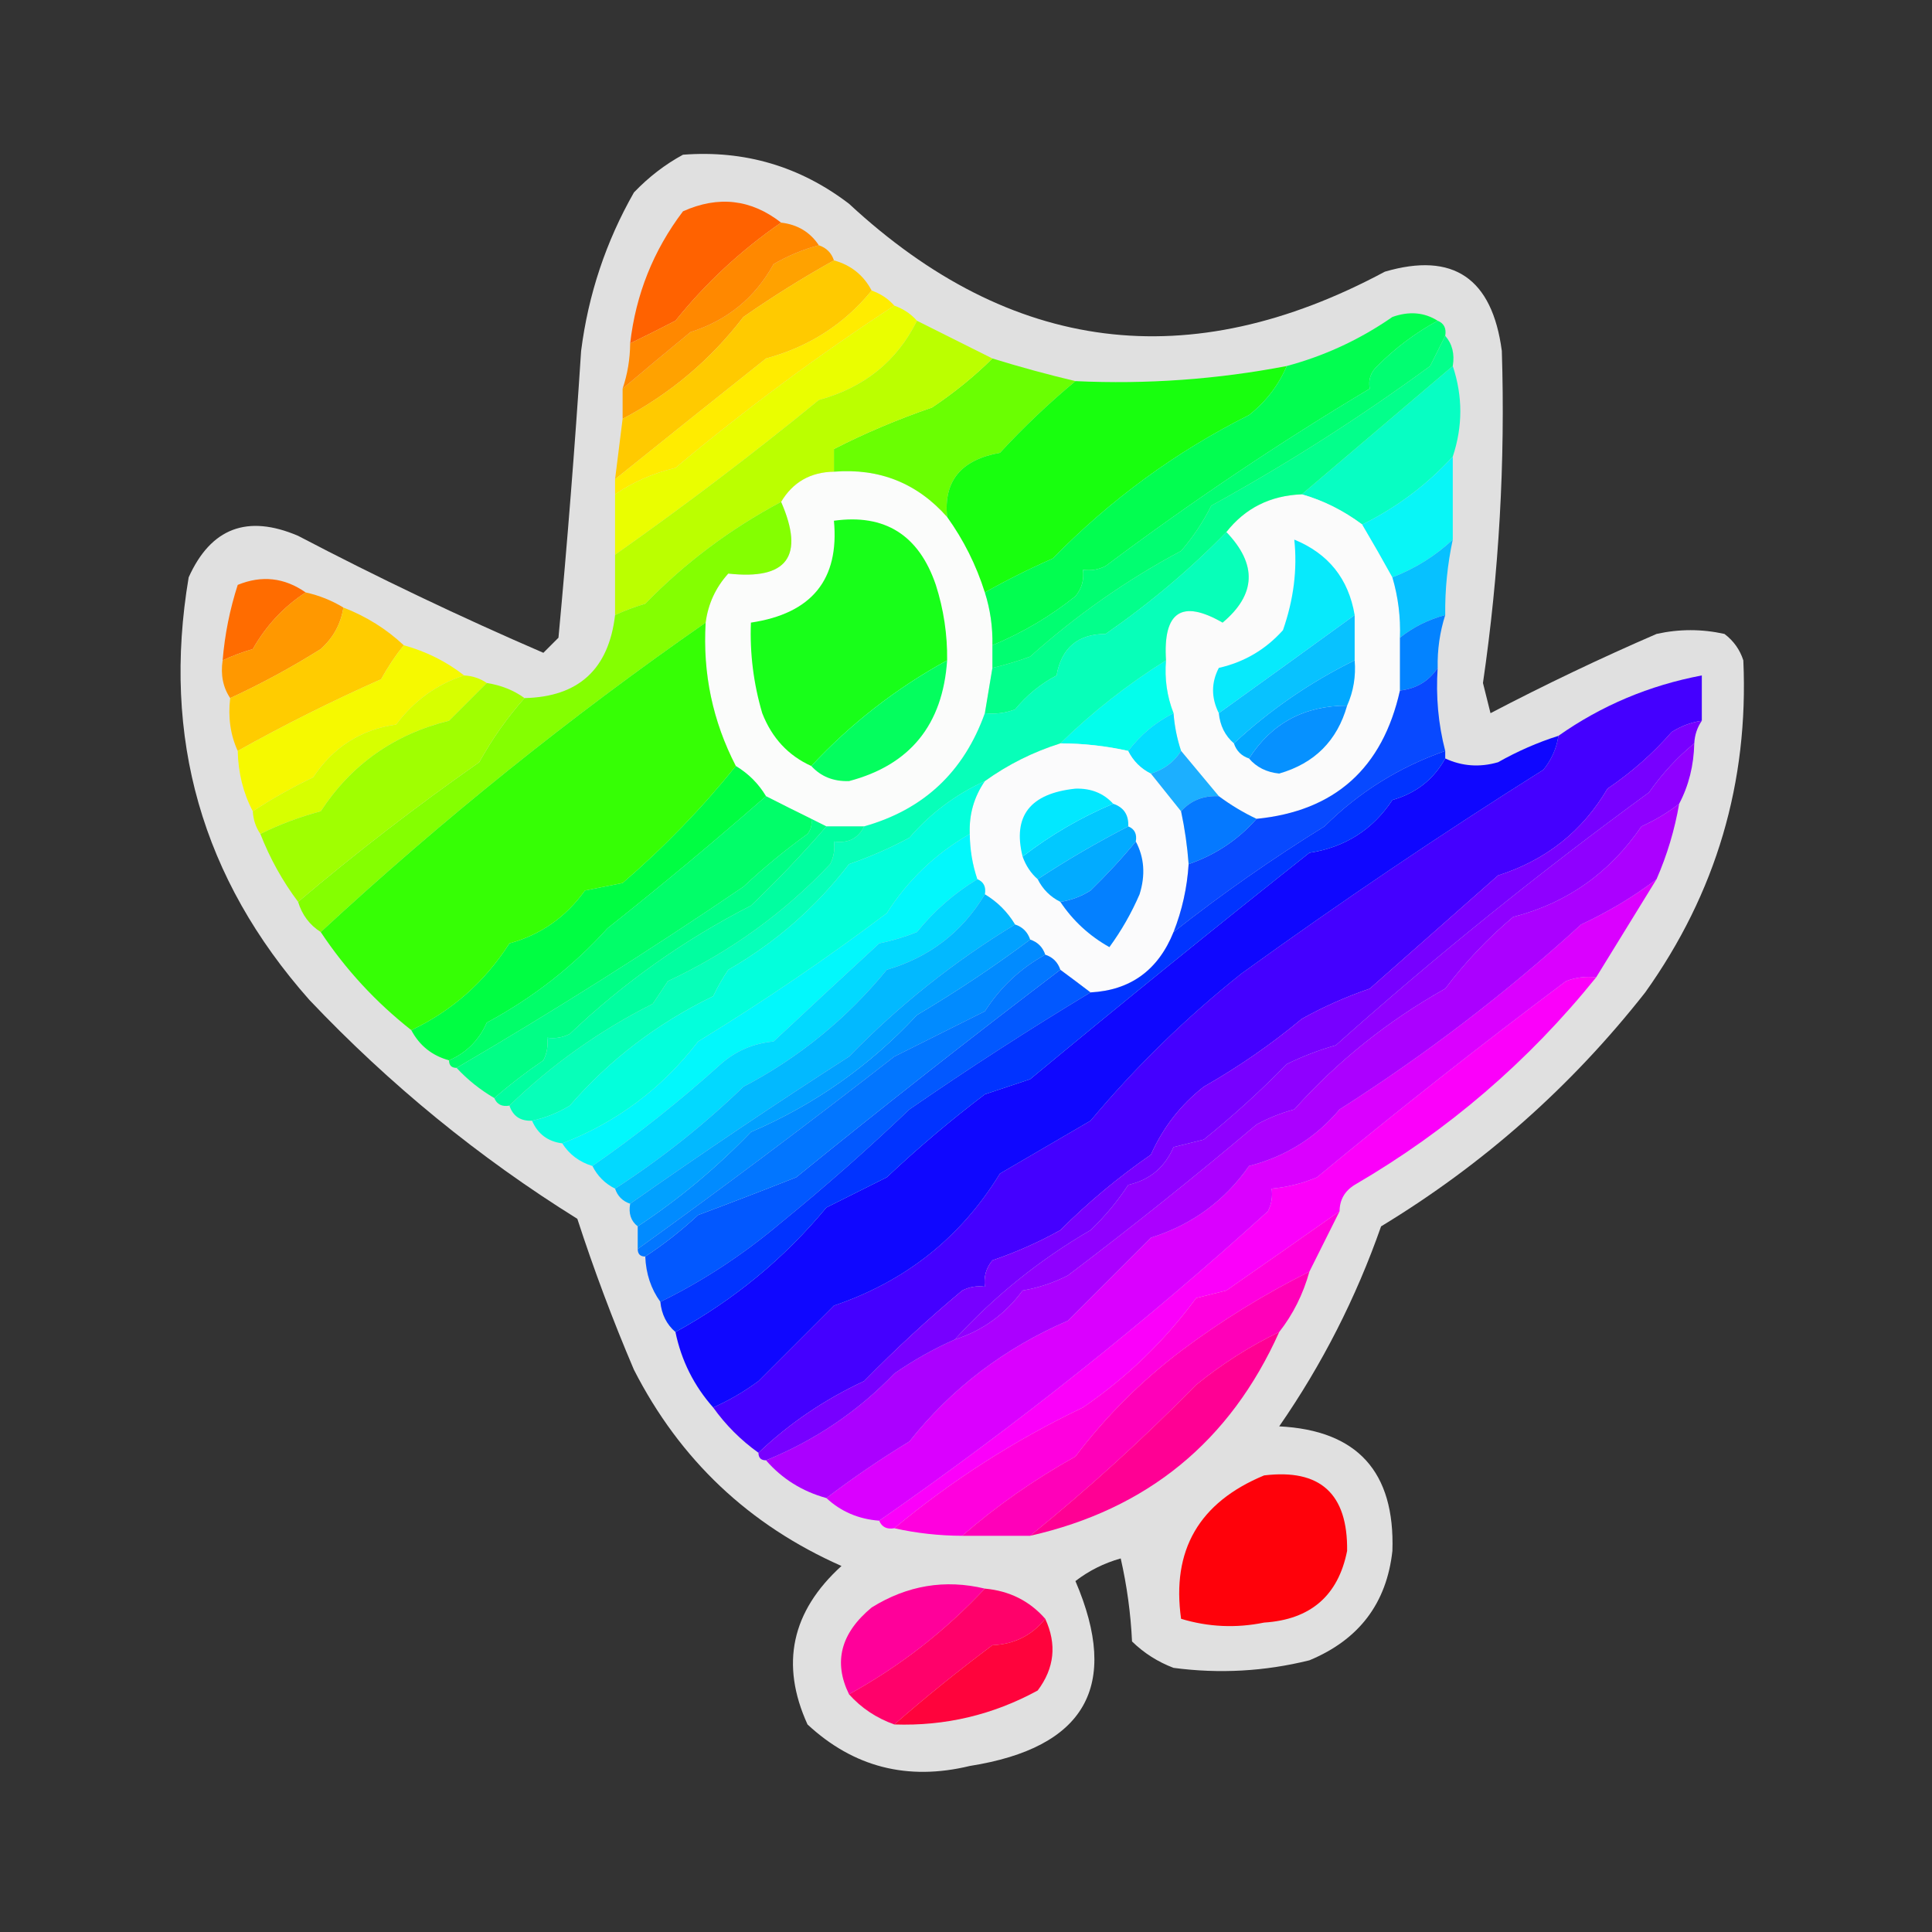 <?xml version="1.0" encoding="UTF-8"?>
<!DOCTYPE svg PUBLIC "-//W3C//DTD SVG 1.1//EN" "http://www.w3.org/Graphics/SVG/1.1/DTD/svg11.dtd">
<svg xmlns="http://www.w3.org/2000/svg" version="1.1" width="256px" height="256px" style="shape-rendering:geometricPrecision; text-rendering:geometricPrecision; image-rendering:optimizeQuality; fill-rule:evenodd; clip-rule:evenodd" xmlns:xlink="http://www.w3.org/1999/xlink">
<rect width="100%" height="100%" fill="#333333" stroke="none"/>
<g><path style="opacity:0.854" fill="#fefefe" d="M 90.5,20.5 C 98.677,19.877 106.011,22.044 112.5,27C 133.931,46.881 157.598,49.881 183.5,36C 192.552,33.347 197.719,36.847 199,46.5C 199.464,61.228 198.631,75.895 196.5,90.5C 196.833,91.833 197.167,93.167 197.5,94.5C 204.712,90.727 212.045,87.227 219.5,84C 222.5,83.333 225.5,83.333 228.5,84C 229.701,84.903 230.535,86.069 231,87.5C 231.723,103.664 227.39,118.331 218,131.5C 208.218,143.948 196.552,154.281 183,162.5C 179.68,171.973 175.18,180.807 169.5,189C 179.849,189.52 184.849,195.02 184.5,205.5C 183.742,212.438 180.075,217.272 173.5,220C 167.569,221.471 161.569,221.804 155.5,221C 153.413,220.208 151.579,219.041 150,217.5C 149.825,213.789 149.325,210.122 148.5,206.5C 146.289,207.123 144.289,208.123 142.5,209.5C 148.47,223.421 143.804,231.588 128.5,234C 120.264,235.995 113.098,234.162 107,228.5C 103.368,220.527 104.868,213.527 111.5,207.5C 99.252,202.085 90.085,193.418 84,181.5C 81.199,174.929 78.699,168.262 76.5,161.5C 63.473,153.389 51.64,143.722 41,132.5C 26.754,116.425 21.421,97.758 25,76.5C 27.942,69.961 32.775,68.127 39.5,71C 50.136,76.568 60.969,81.734 72,86.5C 72.667,85.833 73.333,85.167 74,84.5C 75.173,71.902 76.173,59.235 77,46.5C 77.951,39.025 80.284,32.025 84,25.5C 85.965,23.45 88.132,21.783 90.5,20.5 Z"/></g>
<g><path style="opacity:1" fill="#ff6200" d="M 103.5,29.5 C 98.2,33.155 93.533,37.488 89.5,42.5C 87.472,43.549 85.472,44.549 83.5,45.5C 84.245,39.01 86.578,33.177 90.5,28C 95.193,25.896 99.526,26.396 103.5,29.5 Z"/></g>
<g><path style="opacity:1" fill="#ffa200" d="M 108.5,32.5 C 109.5,32.833 110.167,33.5 110.5,34.5C 106.364,36.807 102.364,39.307 98.5,42C 94.146,47.675 88.813,52.175 82.5,55.5C 82.5,54.167 82.5,52.833 82.5,51.5C 85.429,49.018 88.429,46.518 91.5,44C 96.381,42.45 100.048,39.45 102.5,35C 104.42,33.878 106.42,33.044 108.5,32.5 Z"/></g>
<g><path style="opacity:1" fill="#ff8800" d="M 103.5,29.5 C 105.674,29.75 107.341,30.75 108.5,32.5C 106.42,33.044 104.42,33.878 102.5,35C 100.048,39.45 96.381,42.45 91.5,44C 88.429,46.518 85.429,49.018 82.5,51.5C 83.15,49.565 83.483,47.565 83.5,45.5C 85.472,44.549 87.472,43.549 89.5,42.5C 93.533,37.488 98.2,33.155 103.5,29.5 Z"/></g>
<g><path style="opacity:1" fill="#ffca00" d="M 110.5,34.5 C 112.754,35.124 114.421,36.457 115.5,38.5C 111.87,42.954 107.204,45.954 101.5,47.5C 94.779,52.848 88.112,58.182 81.5,63.5C 81.833,60.833 82.167,58.167 82.5,55.5C 88.813,52.175 94.146,47.675 98.5,42C 102.364,39.307 106.364,36.807 110.5,34.5 Z"/></g>
<g><path style="opacity:1" fill="#ffec00" d="M 115.5,38.5 C 116.71,38.932 117.71,39.599 118.5,40.5C 108.418,47.079 98.751,54.246 89.5,62C 86.562,62.696 83.896,63.862 81.5,65.5C 81.5,64.833 81.5,64.167 81.5,63.5C 88.112,58.182 94.779,52.848 101.5,47.5C 107.204,45.954 111.87,42.954 115.5,38.5 Z"/></g>
<g><path style="opacity:1" fill="#07fec3" d="M 192.5,48.5 C 193.833,52.5 193.833,56.5 192.5,60.5C 189.095,64.231 185.095,67.231 180.5,69.5C 178.01,67.644 175.344,66.31 172.5,65.5C 179.167,59.833 185.833,54.167 192.5,48.5 Z"/></g>
<g><path style="opacity:1" fill="#eafe00" d="M 118.5,40.5 C 119.71,40.932 120.71,41.599 121.5,42.5C 118.855,47.855 114.522,51.355 108.5,53C 99.83,60.093 90.83,66.926 81.5,73.5C 81.5,70.833 81.5,68.167 81.5,65.5C 83.896,63.862 86.562,62.696 89.5,62C 98.751,54.246 108.418,47.079 118.5,40.5 Z"/></g>
<g><path style="opacity:0.889" fill="#fefffe" d="M 110.5,62.5 C 116.528,62.017 121.528,64.017 125.5,68.5C 127.692,71.55 129.358,74.883 130.5,78.5C 131.219,80.764 131.552,83.097 131.5,85.5C 131.5,86.5 131.5,87.5 131.5,88.5C 131.167,90.5 130.833,92.5 130.5,94.5C 127.717,102.285 122.383,107.285 114.5,109.5C 112.833,109.5 111.167,109.5 109.5,109.5C 108.833,109.167 108.167,108.833 107.5,108.5C 105.517,107.529 103.517,106.529 101.5,105.5C 100.5,103.833 99.167,102.5 97.5,101.5C 94.433,95.562 93.1,89.229 93.5,82.5C 93.829,80.009 94.829,77.843 96.5,76C 104.312,76.876 106.646,73.71 103.5,66.5C 105.052,63.888 107.386,62.555 110.5,62.5 Z"/></g>
<g><path style="opacity:1" fill="#6aff02" d="M 131.5,47.5 C 135.152,48.629 138.818,49.629 142.5,50.5C 138.966,53.438 135.633,56.604 132.5,60C 127.343,60.917 125.01,63.75 125.5,68.5C 121.528,64.017 116.528,62.017 110.5,62.5C 110.5,61.5 110.5,60.5 110.5,59.5C 114.607,57.4 118.94,55.567 123.5,54C 126.42,52.054 129.087,49.887 131.5,47.5 Z"/></g>
<g><path style="opacity:1" fill="#bbff00" d="M 121.5,42.5 C 124.899,44.199 128.232,45.866 131.5,47.5C 129.087,49.887 126.42,52.054 123.5,54C 118.94,55.567 114.607,57.4 110.5,59.5C 110.5,60.5 110.5,61.5 110.5,62.5C 107.386,62.555 105.052,63.888 103.5,66.5C 96.752,70.092 90.752,74.592 85.5,80C 84.099,80.41 82.766,80.91 81.5,81.5C 81.5,78.833 81.5,76.167 81.5,73.5C 90.83,66.926 99.83,60.093 108.5,53C 114.522,51.355 118.855,47.855 121.5,42.5 Z"/></g>
<g><path style="opacity:0.888" fill="#fefefe" d="M 172.5,65.5 C 175.344,66.31 178.01,67.644 180.5,69.5C 181.902,71.875 183.235,74.209 184.5,76.5C 185.265,79.096 185.599,81.763 185.5,84.5C 185.5,86.833 185.5,89.167 185.5,91.5C 183.196,101.81 176.863,107.476 166.5,108.5C 164.78,107.692 163.113,106.692 161.5,105.5C 159.804,103.475 158.137,101.475 156.5,99.5C 155.962,97.883 155.629,96.216 155.5,94.5C 154.631,92.283 154.298,89.95 154.5,87.5C 154.092,81.049 156.592,79.382 162,82.5C 166.438,78.777 166.604,74.777 162.5,70.5C 164.992,67.325 168.326,65.659 172.5,65.5 Z"/></g>
<g><path style="opacity:1" fill="#08f6f7" d="M 192.5,60.5 C 192.5,64.167 192.5,67.833 192.5,71.5C 190.206,73.653 187.54,75.32 184.5,76.5C 183.235,74.209 181.902,71.875 180.5,69.5C 185.095,67.231 189.095,64.231 192.5,60.5 Z"/></g>
<g><path style="opacity:1" fill="#18ff0e" d="M 170.5,48.5 C 169.408,51.063 167.742,53.23 165.5,55C 155.822,59.85 147.155,66.183 139.5,74C 136.315,75.406 133.315,76.906 130.5,78.5C 129.358,74.883 127.692,71.55 125.5,68.5C 125.01,63.75 127.343,60.917 132.5,60C 135.633,56.604 138.966,53.438 142.5,50.5C 151.947,50.94 161.28,50.273 170.5,48.5 Z"/></g>
<g><path style="opacity:1" fill="#03ff8b" d="M 191.5,44.5 C 192.434,45.568 192.768,46.901 192.5,48.5C 185.833,54.167 179.167,59.833 172.5,65.5C 168.326,65.659 164.992,67.325 162.5,70.5C 157.772,75.369 152.438,79.869 146.5,84C 142.822,84.009 140.655,85.843 140,89.5C 137.876,90.622 136.043,92.122 134.5,94C 133.207,94.49 131.873,94.657 130.5,94.5C 130.833,92.5 131.167,90.5 131.5,88.5C 133.179,88.108 134.846,87.608 136.5,87C 142.663,81.486 149.33,76.819 156.5,73C 158.081,71.172 159.415,69.172 160.5,67C 170.527,61.487 180.194,55.321 189.5,48.5C 190.18,47.14 190.847,45.807 191.5,44.5 Z"/></g>
<g><path style="opacity:1" fill="#02fe50" d="M 190.5,42.5 C 187.564,44.098 184.897,46.098 182.5,48.5C 181.614,49.325 181.281,50.325 181.5,51.5C 169.566,58.627 157.899,66.46 146.5,75C 145.552,75.483 144.552,75.65 143.5,75.5C 143.67,76.822 143.337,77.989 142.5,79C 139.18,81.663 135.514,83.83 131.5,85.5C 131.552,83.097 131.219,80.764 130.5,78.5C 133.315,76.906 136.315,75.406 139.5,74C 147.155,66.183 155.822,59.85 165.5,55C 167.742,53.23 169.408,51.063 170.5,48.5C 175.531,47.151 180.198,44.985 184.5,42C 186.712,41.211 188.712,41.377 190.5,42.5 Z"/></g>
<g><path style="opacity:1" fill="#07c1ff" d="M 192.5,71.5 C 191.793,74.786 191.46,78.119 191.5,81.5C 189.255,82.096 187.255,83.096 185.5,84.5C 185.599,81.763 185.265,79.096 184.5,76.5C 187.54,75.32 190.206,73.653 192.5,71.5 Z"/></g>
<g><path style="opacity:1" fill="#18ff19" d="M 125.5,87.5 C 118.737,91.211 112.737,95.878 107.5,101.5C 104.448,100.12 102.282,97.786 101,94.5C 99.844,90.582 99.344,86.582 99.5,82.5C 107.562,81.295 111.228,76.795 110.5,69C 117.252,68.061 121.752,70.894 124,77.5C 125.043,80.757 125.543,84.09 125.5,87.5 Z"/></g>
<g><path style="opacity:1" fill="#ff6c00" d="M 40.5,78.5 C 37.6,80.393 35.266,82.893 33.5,86C 32.099,86.41 30.766,86.91 29.5,87.5C 29.782,84.09 30.449,80.757 31.5,77.5C 34.683,76.197 37.683,76.531 40.5,78.5 Z"/></g>
<g><path style="opacity:1" fill="#01fe71" d="M 190.5,42.5 C 191.338,42.842 191.672,43.508 191.5,44.5C 190.847,45.807 190.18,47.14 189.5,48.5C 180.194,55.321 170.527,61.487 160.5,67C 159.415,69.172 158.081,71.172 156.5,73C 149.33,76.819 142.663,81.486 136.5,87C 134.846,87.608 133.179,88.108 131.5,88.5C 131.5,87.5 131.5,86.5 131.5,85.5C 135.514,83.83 139.18,81.663 142.5,79C 143.337,77.989 143.67,76.822 143.5,75.5C 144.552,75.65 145.552,75.483 146.5,75C 157.899,66.46 169.566,58.627 181.5,51.5C 181.281,50.325 181.614,49.325 182.5,48.5C 184.897,46.098 187.564,44.098 190.5,42.5 Z"/></g>
<g><path style="opacity:1" fill="#07eafc" d="M 179.5,81.5 C 173.458,85.89 167.458,90.224 161.5,94.5C 160.481,92.46 160.481,90.46 161.5,88.5C 164.877,87.729 167.711,86.062 170,83.5C 171.419,79.428 171.919,75.428 171.5,71.5C 176.023,73.355 178.689,76.689 179.5,81.5 Z"/></g>
<g><path style="opacity:1" fill="#ff9800" d="M 40.5,78.5 C 42.284,78.892 43.95,79.559 45.5,80.5C 45.16,82.679 44.16,84.512 42.5,86C 38.566,88.464 34.566,90.631 30.5,92.5C 29.549,91.081 29.215,89.415 29.5,87.5C 30.766,86.91 32.099,86.41 33.5,86C 35.266,82.893 37.6,80.393 40.5,78.5 Z"/></g>
<g><path style="opacity:1" fill="#0383ff" d="M 191.5,81.5 C 190.781,83.764 190.448,86.097 190.5,88.5C 189.341,90.25 187.674,91.25 185.5,91.5C 185.5,89.167 185.5,86.833 185.5,84.5C 187.255,83.096 189.255,82.096 191.5,81.5 Z"/></g>
<g><path style="opacity:1" fill="#ffcc00" d="M 45.5,80.5 C 48.54,81.68 51.206,83.347 53.5,85.5C 52.386,86.885 51.386,88.385 50.5,90C 43.944,92.915 37.61,96.082 31.5,99.5C 30.532,97.393 30.198,95.059 30.5,92.5C 34.566,90.631 38.566,88.464 42.5,86C 44.16,84.512 45.16,82.679 45.5,80.5 Z"/></g>
<g><path style="opacity:1" fill="#08c2ff" d="M 179.5,81.5 C 179.5,83.5 179.5,85.5 179.5,87.5C 173.615,90.389 168.281,94.055 163.5,98.5C 162.326,97.486 161.66,96.153 161.5,94.5C 167.458,90.224 173.458,85.89 179.5,81.5 Z"/></g>
<g><path style="opacity:1" fill="#01a9ff" d="M 179.5,87.5 C 179.675,89.621 179.341,91.621 178.5,93.5C 172.827,93.501 168.494,95.834 165.5,100.5C 164.5,100.167 163.833,99.5 163.5,98.5C 168.281,94.055 173.615,90.389 179.5,87.5 Z"/></g>
<g><path style="opacity:1" fill="#f6f900" d="M 53.5,85.5 C 56.485,86.326 59.151,87.659 61.5,89.5C 57.864,90.676 54.864,92.842 52.5,96C 47.82,96.669 44.153,99.002 41.5,103C 38.671,104.356 36.005,105.856 33.5,107.5C 32.232,105.095 31.565,102.428 31.5,99.5C 37.61,96.082 43.944,92.915 50.5,90C 51.386,88.385 52.386,86.885 53.5,85.5 Z"/></g>
<g><path style="opacity:1" fill="#d7ff00" d="M 61.5,89.5 C 62.609,89.557 63.609,89.89 64.5,90.5C 62.881,92.119 61.215,93.785 59.5,95.5C 52.22,97.299 46.554,101.299 42.5,107.5C 39.675,108.255 37.009,109.255 34.5,110.5C 33.89,109.609 33.557,108.609 33.5,107.5C 36.005,105.856 38.671,104.356 41.5,103C 44.153,99.002 47.82,96.669 52.5,96C 54.864,92.842 57.864,90.676 61.5,89.5 Z"/></g>
<g><path style="opacity:1" fill="#03feec" d="M 154.5,87.5 C 154.298,89.95 154.631,92.283 155.5,94.5C 153.122,95.692 151.122,97.359 149.5,99.5C 146.545,98.841 143.545,98.508 140.5,98.5C 144.715,94.376 149.382,90.709 154.5,87.5 Z"/></g>
<g><path style="opacity:1" fill="#04fe5e" d="M 125.5,87.5 C 124.922,96.034 120.589,101.368 112.5,103.5C 110.443,103.564 108.777,102.898 107.5,101.5C 112.737,95.878 118.737,91.211 125.5,87.5 Z"/></g>
<g><path style="opacity:0.893" fill="#fefeff" d="M 140.5,98.5 C 143.545,98.508 146.545,98.841 149.5,99.5C 150.167,100.833 151.167,101.833 152.5,102.5C 153.864,104.191 155.197,105.858 156.5,107.5C 156.993,109.806 157.326,112.139 157.5,114.5C 157.3,117.63 156.634,120.63 155.5,123.5C 153.465,128.55 149.798,131.217 144.5,131.5C 143.205,130.512 141.872,129.512 140.5,128.5C 140.167,127.5 139.5,126.833 138.5,126.5C 138.167,125.5 137.5,124.833 136.5,124.5C 136.167,123.5 135.5,122.833 134.5,122.5C 133.5,120.833 132.167,119.5 130.5,118.5C 130.672,117.508 130.338,116.842 129.5,116.5C 128.85,114.565 128.517,112.565 128.5,110.5C 128.394,107.921 129.061,105.588 130.5,103.5C 133.554,101.306 136.888,99.639 140.5,98.5 Z"/></g>
<g><path style="opacity:1" fill="#84ff01" d="M 103.5,66.5 C 106.646,73.71 104.312,76.876 96.5,76C 94.829,77.843 93.829,80.009 93.5,82.5C 75.559,94.974 58.559,108.64 42.5,123.5C 41.026,122.564 40.026,121.23 39.5,119.5C 47.2,112.976 55.2,106.809 63.5,101C 65.237,97.883 67.237,95.049 69.5,92.5C 76.66,92.342 80.66,88.675 81.5,81.5C 82.766,80.91 84.099,80.41 85.5,80C 90.752,74.592 96.752,70.092 103.5,66.5 Z"/></g>
<g><path style="opacity:1" fill="#03dfff" d="M 155.5,94.5 C 155.629,96.216 155.962,97.883 156.5,99.5C 155.564,100.974 154.23,101.974 152.5,102.5C 151.167,101.833 150.167,100.833 149.5,99.5C 151.122,97.359 153.122,95.692 155.5,94.5 Z"/></g>
<g><path style="opacity:1" fill="#0691ff" d="M 178.5,93.5 C 177.181,98.152 174.181,101.152 169.5,102.5C 167.829,102.332 166.496,101.665 165.5,100.5C 168.494,95.834 172.827,93.501 178.5,93.5 Z"/></g>
<g><path style="opacity:1" fill="#0849ff" d="M 190.5,88.5 C 190.244,92.269 190.577,95.936 191.5,99.5C 185.361,101.657 180.028,104.991 175.5,109.5C 168.533,113.811 161.866,118.478 155.5,123.5C 156.634,120.63 157.3,117.63 157.5,114.5C 161.049,113.277 164.049,111.277 166.5,108.5C 176.863,107.476 183.196,101.81 185.5,91.5C 187.674,91.25 189.341,90.25 190.5,88.5 Z"/></g>
<g><path style="opacity:1" fill="#1cafff" d="M 156.5,99.5 C 158.137,101.475 159.804,103.475 161.5,105.5C 159.447,105.402 157.78,106.069 156.5,107.5C 155.197,105.858 153.864,104.191 152.5,102.5C 154.23,101.974 155.564,100.974 156.5,99.5 Z"/></g>
<g><path style="opacity:1" fill="#07ffb9" d="M 162.5,70.5 C 166.604,74.777 166.438,78.777 162,82.5C 156.592,79.382 154.092,81.049 154.5,87.5C 149.382,90.709 144.715,94.376 140.5,98.5C 136.888,99.639 133.554,101.306 130.5,103.5C 126.613,105.275 123.279,107.775 120.5,111C 117.95,112.37 115.283,113.537 112.5,114.5C 108.106,120.227 102.773,124.893 96.5,128.5C 95.738,129.628 95.071,130.795 94.5,132C 87.092,135.593 80.759,140.426 75.5,146.5C 73.925,147.456 72.258,148.123 70.5,148.5C 68.973,148.573 67.973,147.906 67.5,146.5C 73.118,141.057 79.451,136.557 86.5,133C 87.167,132 87.833,131 88.5,130C 96.693,126.163 103.86,120.997 110,114.5C 110.483,113.552 110.649,112.552 110.5,111.5C 112.38,111.771 113.713,111.104 114.5,109.5C 122.383,107.285 127.717,102.285 130.5,94.5C 131.873,94.657 133.207,94.49 134.5,94C 136.043,92.122 137.876,90.622 140,89.5C 140.655,85.843 142.822,84.009 146.5,84C 152.438,79.869 157.772,75.369 162.5,70.5 Z"/></g>
<g><path style="opacity:1" fill="#01c9ff" d="M 147.5,106.5 C 148.906,106.973 149.573,107.973 149.5,109.5C 145.304,111.66 141.304,113.993 137.5,116.5C 136.599,115.71 135.932,114.71 135.5,113.5C 139.172,110.662 143.172,108.329 147.5,106.5 Z"/></g>
<g><path style="opacity:1" fill="#02e8ff" d="M 147.5,106.5 C 143.172,108.329 139.172,110.662 135.5,113.5C 134.155,108.131 136.489,105.131 142.5,104.5C 144.557,104.436 146.223,105.102 147.5,106.5 Z"/></g>
<g><path style="opacity:1" fill="#0579ff" d="M 161.5,105.5 C 163.113,106.692 164.78,107.692 166.5,108.5C 164.049,111.277 161.049,113.277 157.5,114.5C 157.326,112.139 156.993,109.806 156.5,107.5C 157.78,106.069 159.447,105.402 161.5,105.5 Z"/></g>
<g><path style="opacity:1" fill="#a0ff01" d="M 64.5,90.5 C 66.403,90.796 68.07,91.463 69.5,92.5C 67.237,95.049 65.237,97.883 63.5,101C 55.2,106.809 47.2,112.976 39.5,119.5C 37.441,116.76 35.774,113.76 34.5,110.5C 37.009,109.255 39.675,108.255 42.5,107.5C 46.554,101.299 52.22,97.299 59.5,95.5C 61.215,93.785 62.881,92.119 64.5,90.5 Z"/></g>
<g><path style="opacity:1" fill="#02f8fc" d="M 128.5,110.5 C 128.517,112.565 128.85,114.565 129.5,116.5C 126.425,118.37 123.758,120.704 121.5,123.5C 119.885,124.154 118.218,124.654 116.5,125C 111.792,129.343 107.125,133.676 102.5,138C 99.823,138.249 97.49,139.249 95.5,141C 90.092,145.88 84.425,150.38 78.5,154.5C 76.77,153.974 75.436,152.974 74.5,151.5C 81.722,148.713 87.722,144.213 92.5,138C 101.095,132.742 109.429,127.075 117.5,121C 120.307,116.597 123.974,113.097 128.5,110.5 Z"/></g>
<g><path style="opacity:1" fill="#02abff" d="M 149.5,109.5 C 150.338,109.842 150.672,110.508 150.5,111.5C 148.717,113.673 146.717,115.84 144.5,118C 143.255,118.791 141.922,119.291 140.5,119.5C 139.167,118.833 138.167,117.833 137.5,116.5C 141.304,113.993 145.304,111.66 149.5,109.5 Z"/></g>
<g><path style="opacity:1" fill="#0480ff" d="M 150.5,111.5 C 151.629,113.628 151.796,115.961 151,118.5C 149.92,120.996 148.586,123.33 147,125.5C 144.336,124.002 142.17,122.002 140.5,119.5C 141.922,119.291 143.255,118.791 144.5,118C 146.717,115.84 148.717,113.673 150.5,111.5 Z"/></g>
<g><path style="opacity:1" fill="#00fe42" d="M 97.5,101.5 C 99.167,102.5 100.5,103.833 101.5,105.5C 94.709,111.446 87.709,117.279 80.5,123C 75.932,128.059 70.598,132.226 64.5,135.5C 63.466,137.841 61.799,139.507 59.5,140.5C 57.246,139.876 55.579,138.543 54.5,136.5C 59.904,133.933 64.237,130.099 67.5,125C 71.641,123.865 74.975,121.531 77.5,118C 79.167,117.667 80.833,117.333 82.5,117C 87.994,112.265 92.994,107.099 97.5,101.5 Z"/></g>
<g><path style="opacity:1" fill="#36ff05" d="M 93.5,82.5 C 93.1,89.229 94.433,95.562 97.5,101.5C 92.994,107.099 87.994,112.265 82.5,117C 80.833,117.333 79.167,117.667 77.5,118C 74.975,121.531 71.641,123.865 67.5,125C 64.237,130.099 59.904,133.933 54.5,136.5C 49.792,132.793 45.792,128.46 42.5,123.5C 58.559,108.64 75.559,94.974 93.5,82.5 Z"/></g>
<g><path style="opacity:1" fill="#01fe69" d="M 101.5,105.5 C 103.517,106.529 105.517,107.529 107.5,108.5C 107.631,109.239 107.464,109.906 107,110.5C 103.996,112.674 101.163,115.008 98.5,117.5C 86.056,125.962 73.39,133.962 60.5,141.5C 59.833,141.5 59.5,141.167 59.5,140.5C 61.799,139.507 63.466,137.841 64.5,135.5C 70.598,132.226 75.932,128.059 80.5,123C 87.709,117.279 94.709,111.446 101.5,105.5 Z"/></g>
<g><path style="opacity:1" fill="#01fe86" d="M 107.5,108.5 C 108.167,108.833 108.833,109.167 109.5,109.5C 106.343,113.157 103.01,116.657 99.5,120C 90.64,124.538 82.64,130.205 75.5,137C 74.552,137.483 73.552,137.649 72.5,137.5C 72.65,138.552 72.483,139.552 72,140.5C 69.713,142.054 67.546,143.721 65.5,145.5C 63.611,144.396 61.945,143.063 60.5,141.5C 73.39,133.962 86.056,125.962 98.5,117.5C 101.163,115.008 103.996,112.674 107,110.5C 107.464,109.906 107.631,109.239 107.5,108.5 Z"/></g>
<g><path style="opacity:1" fill="#02d9ff" d="M 129.5,116.5 C 130.338,116.842 130.672,117.508 130.5,118.5C 127.494,123.509 123.161,126.842 117.5,128.5C 112.185,134.989 105.851,140.155 98.5,144C 93.301,149.026 87.635,153.526 81.5,157.5C 80.167,156.833 79.167,155.833 78.5,154.5C 84.425,150.38 90.092,145.88 95.5,141C 97.49,139.249 99.823,138.249 102.5,138C 107.125,133.676 111.792,129.343 116.5,125C 118.218,124.654 119.885,124.154 121.5,123.5C 123.758,120.704 126.425,118.37 129.5,116.5 Z"/></g>
<g><path style="opacity:1" fill="#03ffdc" d="M 130.5,103.5 C 129.061,105.588 128.394,107.921 128.5,110.5C 123.974,113.097 120.307,116.597 117.5,121C 109.429,127.075 101.095,132.742 92.5,138C 87.722,144.213 81.722,148.713 74.5,151.5C 72.596,151.262 71.262,150.262 70.5,148.5C 72.258,148.123 73.925,147.456 75.5,146.5C 80.759,140.426 87.092,135.593 94.5,132C 95.071,130.795 95.738,129.628 96.5,128.5C 102.773,124.893 108.106,120.227 112.5,114.5C 115.283,113.537 117.95,112.37 120.5,111C 123.279,107.775 126.613,105.275 130.5,103.5 Z"/></g>
<g><path style="opacity:1" fill="#01fea0" d="M 109.5,109.5 C 111.167,109.5 112.833,109.5 114.5,109.5C 113.713,111.104 112.38,111.771 110.5,111.5C 110.649,112.552 110.483,113.552 110,114.5C 103.86,120.997 96.693,126.163 88.5,130C 87.833,131 87.167,132 86.5,133C 79.451,136.557 73.118,141.057 67.5,146.5C 66.508,146.672 65.842,146.338 65.5,145.5C 67.546,143.721 69.713,142.054 72,140.5C 72.483,139.552 72.65,138.552 72.5,137.5C 73.552,137.649 74.552,137.483 75.5,137C 82.64,130.205 90.64,124.538 99.5,120C 103.01,116.657 106.343,113.157 109.5,109.5 Z"/></g>
<g><path style="opacity:1" fill="#4400ff" d="M 225.5,95.5 C 224.078,95.709 222.745,96.209 221.5,97C 219.03,99.833 216.197,102.333 213,104.5C 209.683,110.141 204.849,113.974 198.5,116C 192.859,120.971 187.192,125.971 181.5,131C 178.352,132.076 175.352,133.409 172.5,135C 168.465,138.357 164.132,141.357 159.5,144C 156.436,146.401 154.103,149.401 152.5,153C 148.183,155.986 144.183,159.32 140.5,163C 137.648,164.591 134.648,165.924 131.5,167C 130.663,168.011 130.33,169.178 130.5,170.5C 129.448,170.351 128.448,170.517 127.5,171C 122.987,174.765 118.654,178.765 114.5,183C 109.235,185.452 104.568,188.619 100.5,192.5C 98.167,190.833 96.167,188.833 94.5,186.5C 96.612,185.56 98.612,184.394 100.5,183C 103.833,179.667 107.167,176.333 110.5,173C 119.997,169.782 127.33,163.948 132.5,155.5C 136.491,153.171 140.491,150.837 144.5,148.5C 150.504,141.329 157.171,134.829 164.5,129C 177.628,119.51 190.962,110.51 204.5,102C 205.582,100.67 206.249,99.17 206.5,97.5C 212.215,93.479 218.549,90.812 225.5,89.5C 225.5,91.5 225.5,93.5 225.5,95.5 Z"/></g>
<g><path style="opacity:1" fill="#fb00fa" d="M 211.5,129.5 C 202.549,140.614 191.883,149.781 179.5,157C 178.177,157.816 177.511,158.983 177.5,160.5C 172.558,163.981 167.558,167.481 162.5,171C 161.167,171.333 159.833,171.667 158.5,172C 154.313,177.687 149.313,182.521 143.5,186.5C 134.453,190.826 126.119,196.159 118.5,202.5C 117.508,202.672 116.842,202.338 116.5,201.5C 134.613,188.881 151.78,175.214 168,160.5C 168.483,159.552 168.649,158.552 168.5,157.5C 170.564,157.313 172.564,156.813 174.5,156C 185.22,147.12 196.22,138.453 207.5,130C 208.793,129.51 210.127,129.343 211.5,129.5 Z"/></g>
<g><path style="opacity:1" fill="#0258ff" d="M 140.5,128.5 C 141.872,129.512 143.205,130.512 144.5,131.5C 136.444,136.353 128.444,141.519 120.5,147C 115.021,152.235 109.354,157.235 103.5,162C 98.463,166.251 93.129,169.751 87.5,172.5C 86.262,170.786 85.595,168.786 85.5,166.5C 87.958,164.881 90.291,163.048 92.5,161C 96.805,159.389 101.138,157.722 105.5,156C 117.036,146.627 128.702,137.46 140.5,128.5 Z"/></g>
<g><path style="opacity:1" fill="#0f07ff" d="M 206.5,97.5 C 206.249,99.17 205.582,100.67 204.5,102C 190.962,110.51 177.628,119.51 164.5,129C 157.171,134.829 150.504,141.329 144.5,148.5C 140.491,150.837 136.491,153.171 132.5,155.5C 127.33,163.948 119.997,169.782 110.5,173C 107.167,176.333 103.833,179.667 100.5,183C 98.612,184.394 96.612,185.56 94.5,186.5C 91.948,183.613 90.282,180.28 89.5,176.5C 97.248,172.247 103.914,166.747 109.5,160C 112.167,158.667 114.833,157.333 117.5,156C 121.648,152.096 125.981,148.429 130.5,145C 132.5,144.333 134.5,143.667 136.5,143C 148.774,132.822 161.107,122.822 173.5,113C 178.22,112.273 181.886,109.94 184.5,106C 187.634,105.11 189.967,103.276 191.5,100.5C 193.738,101.537 196.071,101.703 198.5,101C 201.076,99.544 203.742,98.377 206.5,97.5 Z"/></g>
<g><path style="opacity:1" fill="#02b9ff" d="M 130.5,118.5 C 132.167,119.5 133.5,120.833 134.5,122.5C 126.46,127.365 119.127,133.199 112.5,140C 102.705,146.292 93.038,152.792 83.5,159.5C 82.5,159.167 81.833,158.5 81.5,157.5C 87.635,153.526 93.301,149.026 98.5,144C 105.851,140.155 112.185,134.989 117.5,128.5C 123.161,126.842 127.494,123.509 130.5,118.5 Z"/></g>
<g><path style="opacity:1" fill="#018bff" d="M 136.5,124.5 C 137.5,124.833 138.167,125.5 138.5,126.5C 135.21,128.316 132.544,130.816 130.5,134C 126.5,136 122.5,138 118.5,140C 107.235,148.789 95.902,157.289 84.5,165.5C 84.5,164.5 84.5,163.5 84.5,162.5C 89.891,158.946 94.891,154.779 99.5,150C 107.95,146.36 115.283,141.193 121.5,134.5C 126.738,131.391 131.738,128.058 136.5,124.5 Z"/></g>
<g><path style="opacity:1" fill="#0276ff" d="M 138.5,126.5 C 139.5,126.833 140.167,127.5 140.5,128.5C 128.702,137.46 117.036,146.627 105.5,156C 101.138,157.722 96.805,159.389 92.5,161C 90.291,163.048 87.958,164.881 85.5,166.5C 84.833,166.5 84.5,166.167 84.5,165.5C 95.902,157.289 107.235,148.789 118.5,140C 122.5,138 126.5,136 130.5,134C 132.544,130.816 135.21,128.316 138.5,126.5 Z"/></g>
<g><path style="opacity:1" fill="#01a1ff" d="M 134.5,122.5 C 135.5,122.833 136.167,123.5 136.5,124.5C 131.738,128.058 126.738,131.391 121.5,134.5C 115.283,141.193 107.95,146.36 99.5,150C 94.891,154.779 89.891,158.946 84.5,162.5C 83.596,161.791 83.263,160.791 83.5,159.5C 93.038,152.792 102.705,146.292 112.5,140C 119.127,133.199 126.46,127.365 134.5,122.5 Z"/></g>
<g><path style="opacity:1" fill="#da00ff" d="M 219.5,116.5 C 216.833,120.833 214.167,125.167 211.5,129.5C 210.127,129.343 208.793,129.51 207.5,130C 196.22,138.453 185.22,147.12 174.5,156C 172.564,156.813 170.564,157.313 168.5,157.5C 168.649,158.552 168.483,159.552 168,160.5C 151.78,175.214 134.613,188.881 116.5,201.5C 113.759,201.293 111.426,200.293 109.5,198.5C 113.018,195.822 116.684,193.322 120.5,191C 126.067,183.976 133.067,178.643 141.5,175C 145.194,171.306 148.86,167.64 152.5,164C 157.936,162.288 162.27,159.121 165.5,154.5C 170.345,153.25 174.345,150.75 177.5,147C 188.942,139.709 199.609,131.542 209.5,122.5C 213.166,120.788 216.499,118.788 219.5,116.5 Z"/></g>
<g><path style="opacity:1" fill="#ab00ff" d="M 222.5,106.5 C 221.901,109.963 220.901,113.296 219.5,116.5C 216.499,118.788 213.166,120.788 209.5,122.5C 199.609,131.542 188.942,139.709 177.5,147C 174.345,150.75 170.345,153.25 165.5,154.5C 162.27,159.121 157.936,162.288 152.5,164C 148.86,167.64 145.194,171.306 141.5,175C 133.067,178.643 126.067,183.976 120.5,191C 116.684,193.322 113.018,195.822 109.5,198.5C 106.296,197.617 103.629,195.95 101.5,193.5C 108.017,190.841 113.684,187.007 118.5,182C 121.059,180.223 123.726,178.723 126.5,177.5C 130.186,176.32 133.186,174.153 135.5,171C 137.608,170.64 139.608,169.973 141.5,169C 150.047,162.531 158.381,155.864 166.5,149C 168.087,148.138 169.754,147.471 171.5,147C 177.252,140.588 183.918,135.254 191.5,131C 194.171,127.463 197.171,124.296 200.5,121.5C 207.626,119.664 213.293,115.664 217.5,109.5C 219.319,108.68 220.986,107.68 222.5,106.5 Z"/></g>
<g><path style="opacity:1" fill="#8f00ff" d="M 224.5,98.5 C 224.435,101.428 223.768,104.095 222.5,106.5C 220.986,107.68 219.319,108.68 217.5,109.5C 213.293,115.664 207.626,119.664 200.5,121.5C 197.171,124.296 194.171,127.463 191.5,131C 183.918,135.254 177.252,140.588 171.5,147C 169.754,147.471 168.087,148.138 166.5,149C 158.381,155.864 150.047,162.531 141.5,169C 139.608,169.973 137.608,170.64 135.5,171C 133.186,174.153 130.186,176.32 126.5,177.5C 131.74,171.764 137.74,166.931 144.5,163C 146.405,161.185 148.072,159.185 149.5,157C 152.328,156.363 154.328,154.696 155.5,152C 156.833,151.667 158.167,151.333 159.5,151C 163.389,147.864 167.055,144.531 170.5,141C 172.588,139.97 174.755,139.137 177,138.5C 190.132,126.779 203.965,115.613 218.5,105C 220.246,102.508 222.246,100.341 224.5,98.5 Z"/></g>
<g><path style="opacity:1" fill="#0133ff" d="M 191.5,99.5 C 191.5,99.833 191.5,100.167 191.5,100.5C 189.967,103.276 187.634,105.11 184.5,106C 181.886,109.94 178.22,112.273 173.5,113C 161.107,122.822 148.774,132.822 136.5,143C 134.5,143.667 132.5,144.333 130.5,145C 125.981,148.429 121.648,152.096 117.5,156C 114.833,157.333 112.167,158.667 109.5,160C 103.914,166.747 97.248,172.247 89.5,176.5C 88.326,175.486 87.66,174.153 87.5,172.5C 93.129,169.751 98.463,166.251 103.5,162C 109.354,157.235 115.021,152.235 120.5,147C 128.444,141.519 136.444,136.353 144.5,131.5C 149.798,131.217 153.465,128.55 155.5,123.5C 161.866,118.478 168.533,113.811 175.5,109.5C 180.028,104.991 185.361,101.657 191.5,99.5 Z"/></g>
<g><path style="opacity:1" fill="#ff00de" d="M 177.5,160.5 C 176.167,163.167 174.833,165.833 173.5,168.5C 167.506,171.495 161.84,174.995 156.5,179C 151.167,183.048 146.5,187.715 142.5,193C 137.036,196.046 132.036,199.546 127.5,203.5C 124.455,203.492 121.455,203.159 118.5,202.5C 126.119,196.159 134.453,190.826 143.5,186.5C 149.313,182.521 154.313,177.687 158.5,172C 159.833,171.667 161.167,171.333 162.5,171C 167.558,167.481 172.558,163.981 177.5,160.5 Z"/></g>
<g><path style="opacity:1" fill="#7700ff" d="M 225.5,95.5 C 224.89,96.391 224.557,97.391 224.5,98.5C 222.246,100.341 220.246,102.508 218.5,105C 203.965,115.613 190.132,126.779 177,138.5C 174.755,139.137 172.588,139.97 170.5,141C 167.055,144.531 163.389,147.864 159.5,151C 158.167,151.333 156.833,151.667 155.5,152C 154.328,154.696 152.328,156.363 149.5,157C 148.072,159.185 146.405,161.185 144.5,163C 137.74,166.931 131.74,171.764 126.5,177.5C 123.726,178.723 121.059,180.223 118.5,182C 113.684,187.007 108.017,190.841 101.5,193.5C 100.833,193.5 100.5,193.167 100.5,192.5C 104.568,188.619 109.235,185.452 114.5,183C 118.654,178.765 122.987,174.765 127.5,171C 128.448,170.517 129.448,170.351 130.5,170.5C 130.33,169.178 130.663,168.011 131.5,167C 134.648,165.924 137.648,164.591 140.5,163C 144.183,159.32 148.183,155.986 152.5,153C 154.103,149.401 156.436,146.401 159.5,144C 164.132,141.357 168.465,138.357 172.5,135C 175.352,133.409 178.352,132.076 181.5,131C 187.192,125.971 192.859,120.971 198.5,116C 204.849,113.974 209.683,110.141 213,104.5C 216.197,102.333 219.03,99.833 221.5,97C 222.745,96.209 224.078,95.709 225.5,95.5 Z"/></g>
<g><path style="opacity:1" fill="#ff00b9" d="M 173.5,168.5 C 172.674,171.485 171.341,174.151 169.5,176.5C 165.601,178.386 161.934,180.719 158.5,183.5C 151.481,190.648 144.148,197.315 136.5,203.5C 133.5,203.5 130.5,203.5 127.5,203.5C 132.036,199.546 137.036,196.046 142.5,193C 146.5,187.715 151.167,183.048 156.5,179C 161.84,174.995 167.506,171.495 173.5,168.5 Z"/></g>
<g><path style="opacity:1" fill="#ff0094" d="M 169.5,176.5 C 163.006,190.993 152.006,199.993 136.5,203.5C 144.148,197.315 151.481,190.648 158.5,183.5C 161.934,180.719 165.601,178.386 169.5,176.5 Z"/></g>
<g><path style="opacity:1" fill="#ff010a" d="M 167.5,195.5 C 174.931,194.594 178.597,197.928 178.5,205.5C 177.319,211.439 173.652,214.605 167.5,215C 163.775,215.76 160.108,215.593 156.5,214.5C 155.218,205.406 158.885,199.073 167.5,195.5 Z"/></g>
<g><path style="opacity:1" fill="#ff009a" d="M 130.5,210.5 C 125.232,216.131 119.232,220.797 112.5,224.5C 110.401,220.229 111.401,216.395 115.5,213C 120.212,210.067 125.212,209.234 130.5,210.5 Z"/></g>
<g><path style="opacity:1" fill="#ff016a" d="M 130.5,210.5 C 133.754,210.794 136.421,212.127 138.5,214.5C 136.738,216.7 134.404,217.867 131.5,218C 126.935,221.418 122.602,224.918 118.5,228.5C 116.118,227.649 114.118,226.316 112.5,224.5C 119.232,220.797 125.232,216.131 130.5,210.5 Z"/></g>
<g><path style="opacity:1" fill="#ff033c" d="M 138.5,214.5 C 140.059,217.87 139.726,221.036 137.5,224C 131.577,227.231 125.243,228.731 118.5,228.5C 122.602,224.918 126.935,221.418 131.5,218C 134.404,217.867 136.738,216.7 138.5,214.5 Z"/></g>
</svg>
